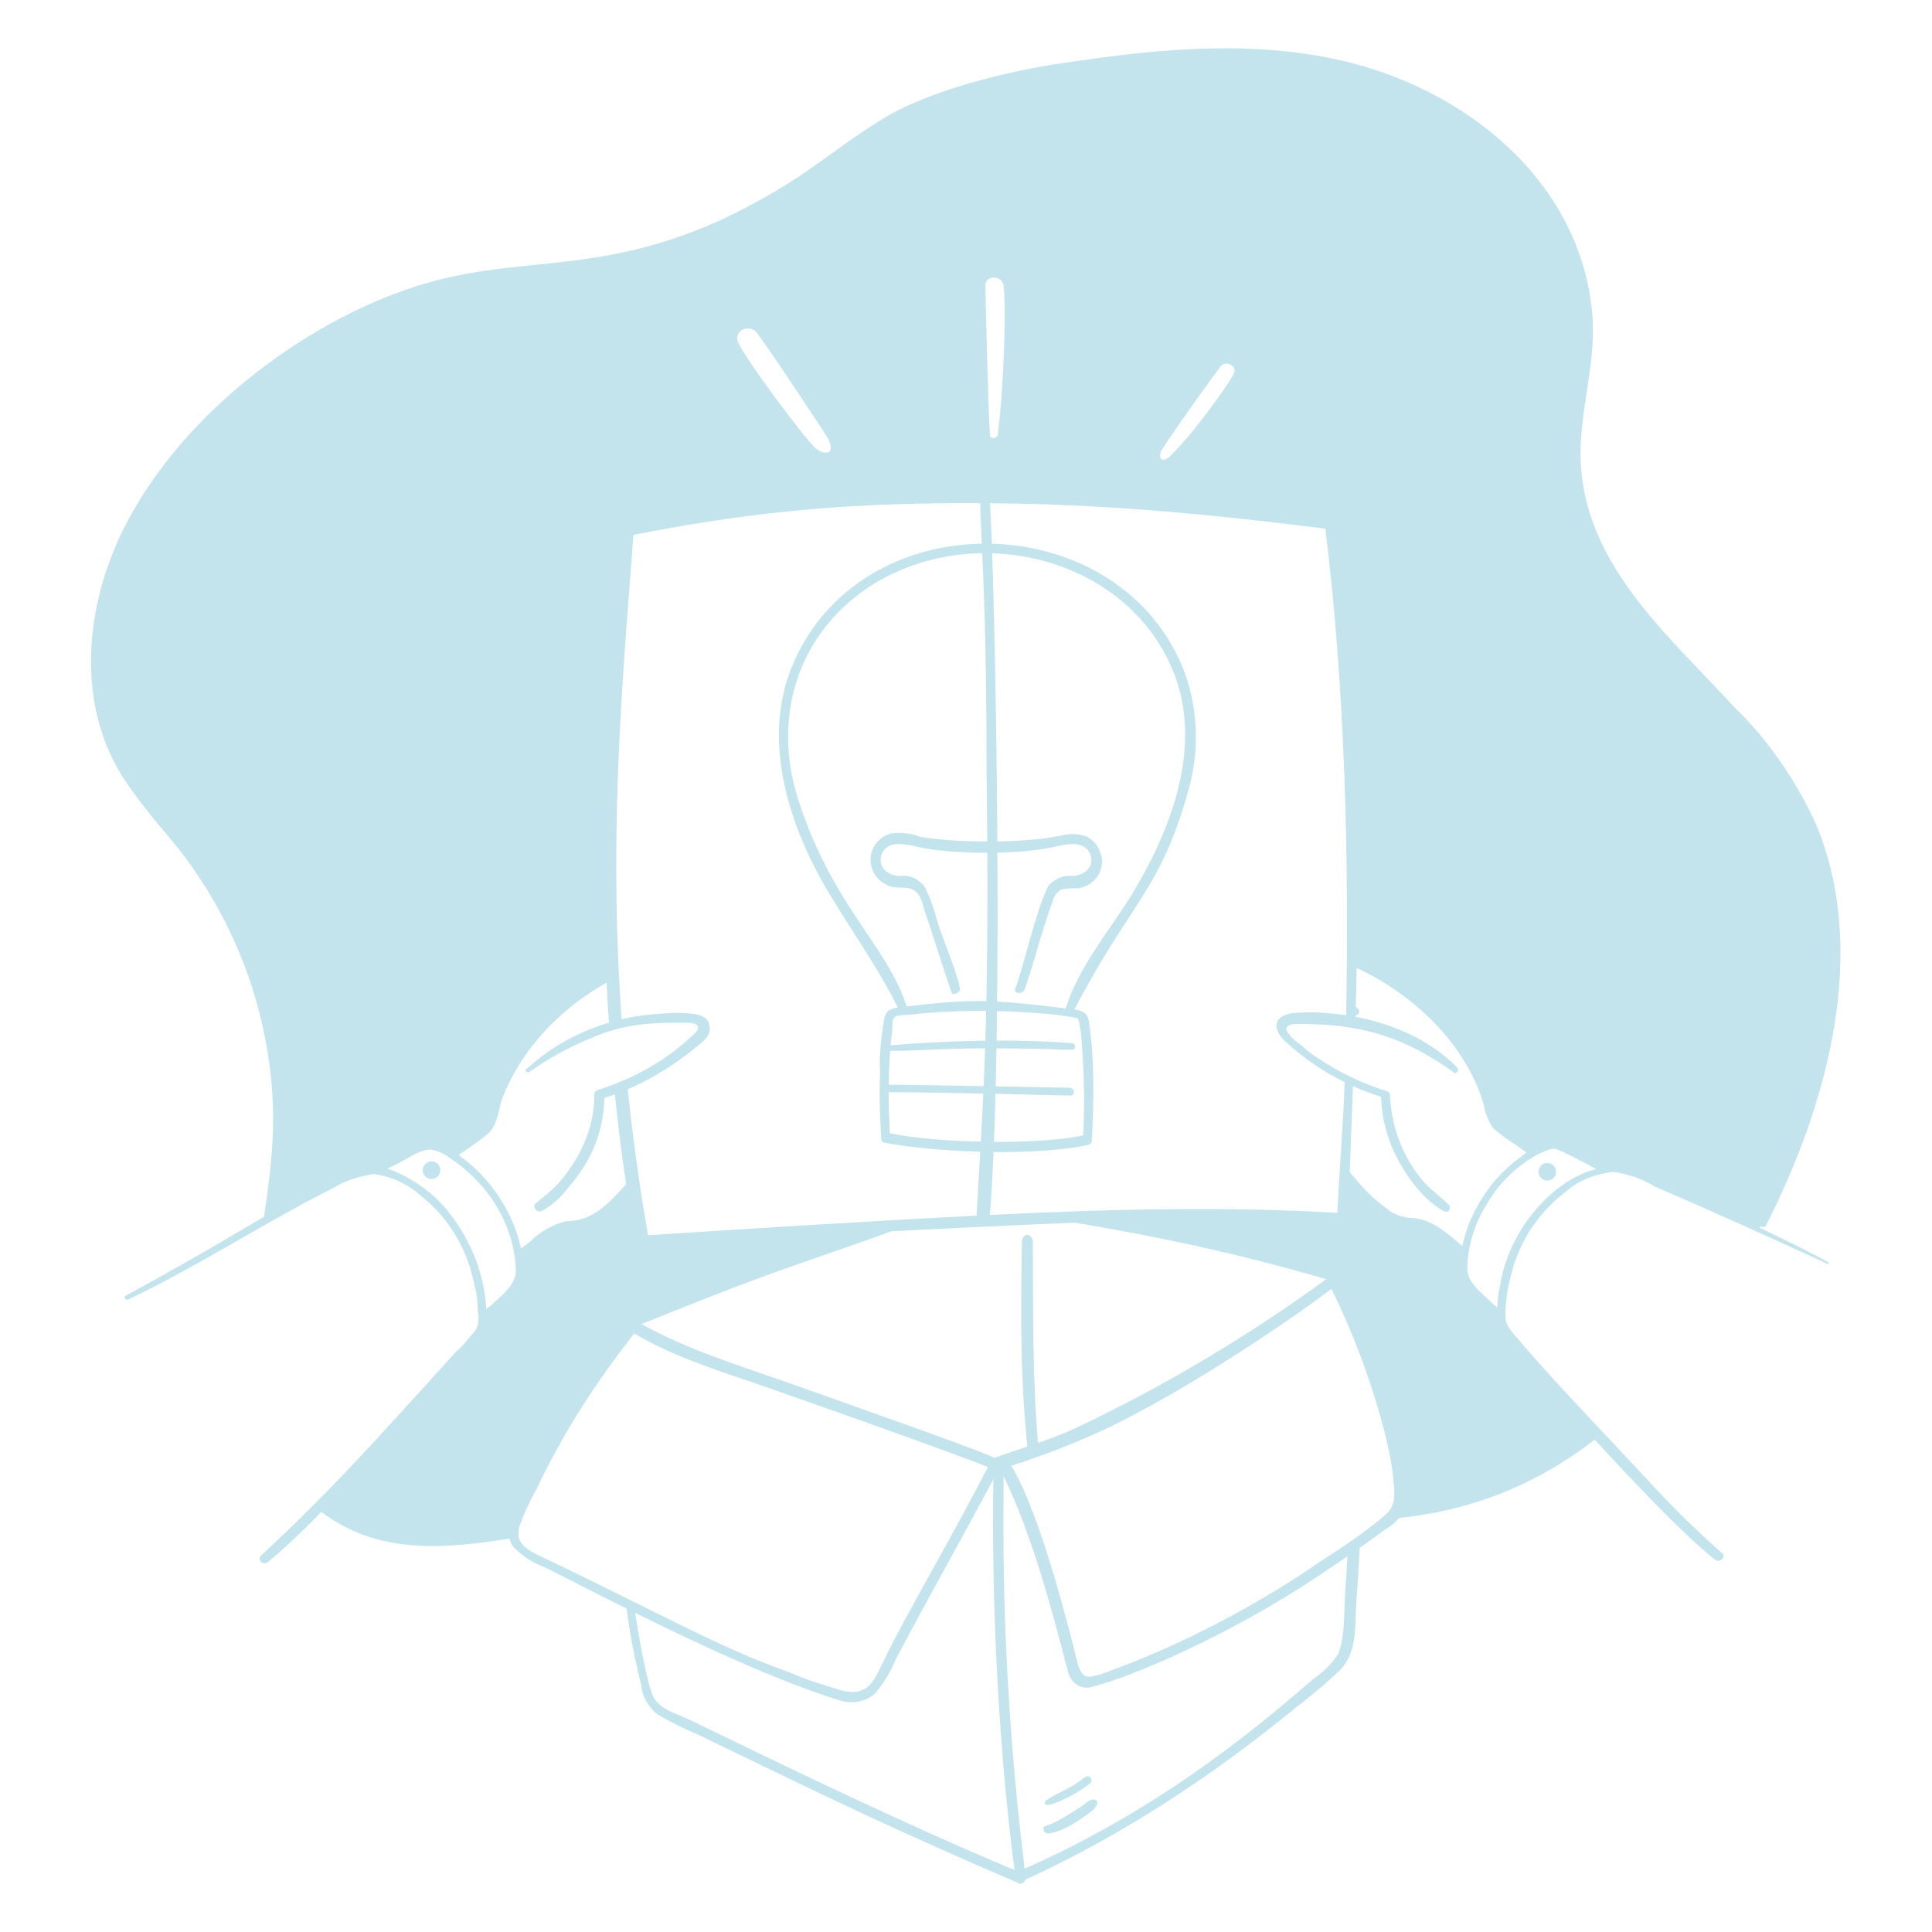 <svg width="120" height="120" viewBox="0 0 120 120" fill="none" xmlns="http://www.w3.org/2000/svg">
<path fill-rule="evenodd" clip-rule="evenodd" d="M107.701 43.899C109.789 45.917 111.46 48.353 112.713 50.998H112.713C116.122 58.882 113.602 68.393 109.72 76.055C109.646 76.24 109.474 76.249 109.35 76.163C109.299 76.263 109.248 76.362 109.197 76.461C108.368 76.09 107.517 75.713 106.679 75.343H106.678L106.677 75.343L106.674 75.341C104.92 74.565 103.226 73.816 101.925 73.202H101.924C101.361 72.936 100.741 72.715 100.045 72.645C99.925 72.645 99.81 72.653 99.699 72.669L97.122 71.322V71.323C96.657 71.013 96.229 71.073 95.73 71.323C95.512 71.436 95.3 71.559 95.094 71.689L93.363 70.487V70.487C92.945 70.209 92.597 69.791 92.597 69.234C91.762 66.172 89.813 63.458 87.099 61.717C86.119 60.999 85.048 60.403 83.921 59.93C84.079 50.748 83.875 41.505 82.644 32.623C68.236 30.605 53.272 29.909 39.003 32.971C37.97 40.65 37.459 50.56 37.955 60.645C37.33 60.983 36.726 61.364 36.149 61.787C33.435 63.527 31.486 66.241 30.651 69.303C30.651 69.582 30.511 69.86 30.372 70.069L30.323 70.118C30.284 70.158 30.252 70.19 30.219 70.222C30.062 70.37 29.882 70.494 28.85 71.208L28.847 71.21L28.844 71.212C28.639 71.354 28.4 71.519 28.121 71.713C27.903 71.574 27.679 71.444 27.449 71.323V71.323C27.053 71.059 26.572 71.026 26.127 71.323L23.552 72.668C23.439 72.653 23.323 72.644 23.203 72.644C22.507 72.714 21.887 72.935 21.324 73.201C20.129 73.765 18.314 74.763 16.358 75.865C16.95 71.814 17.374 68.575 16.312 63.736C15.369 59.434 13.253 55.244 10.536 52.043C9.578 50.915 8.632 49.763 7.821 48.563C4.664 43.892 5.246 37.705 7.682 32.833C11.349 25.498 19.419 19.631 26.475 17.59C28.862 16.9 31.04 16.676 33.266 16.446C36.662 16.096 40.17 15.735 44.71 13.692C48.146 12.069 49.94 10.774 51.709 9.498C52.772 8.73 53.825 7.97 55.221 7.149C58.352 5.387 63.337 4.249 66.775 3.808C72.412 2.973 78.259 2.486 83.827 3.878C91.757 5.887 98.482 11.881 98.931 19.956C98.996 21.441 98.776 22.897 98.556 24.35C98.302 26.029 98.049 27.705 98.235 29.422C98.765 34.542 102.431 38.369 105.865 41.954C106.492 42.608 107.11 43.255 107.701 43.899ZM93.711 83.015C94.686 84.147 96.91 86.643 99.301 89.225C95.684 92.092 91.4 93.947 86.253 94.342C86.822 93.854 87.096 93.298 86.959 92.482V92.481C86.29 88.135 84.691 83.311 82.716 79.359C78.105 77.834 72.285 76.525 67.567 75.66C73.225 75.492 78.341 75.511 83.41 75.847L83.436 75.193C83.465 74.442 83.494 73.69 83.524 72.935V72.936C83.901 73.385 84.276 73.831 84.663 74.245C85.219 74.871 85.915 75.359 86.611 75.776C87 76.009 87.323 76.026 87.666 76.043C87.938 76.056 88.222 76.071 88.56 76.194C88.593 76.21 88.63 76.227 88.669 76.244C88.794 76.3 88.941 76.366 89.047 76.472C89.67 76.939 90.315 77.428 90.944 77.926C90.904 78.182 90.875 78.44 90.858 78.7C90.858 79.183 90.878 79.642 91.345 79.953C91.962 80.617 92.611 81.249 93.292 81.827C93.292 82.434 93.384 82.561 93.572 82.818C93.613 82.875 93.66 82.939 93.711 83.015ZM19.765 93.766C20.415 94.274 21.127 94.707 21.88 95.057C25.198 96.541 28.733 96.014 31.959 95.52C31.863 95.18 31.921 94.796 32.182 94.361C33.922 90.394 36.08 86.705 38.725 83.294C38.838 83.143 38.932 83.012 39.015 82.897L39.016 82.896L39.016 82.895L39.016 82.895C39.524 82.188 39.618 82.058 41.172 81.407C45.407 79.61 50.562 77.713 55.105 76.227C52.957 76.346 50.718 76.475 48.369 76.611H48.368H48.367L48.361 76.612H48.359H48.353L48.348 76.612C45.642 76.768 42.791 76.933 39.769 77.099C39.561 75.954 39.371 74.795 39.199 73.626C38.996 73.862 38.792 74.093 38.585 74.315C38.028 74.942 37.332 75.429 36.636 75.847C36.248 76.079 35.924 76.096 35.581 76.113C35.31 76.127 35.026 76.141 34.687 76.264C34.655 76.28 34.618 76.297 34.579 76.314C34.454 76.37 34.307 76.436 34.2 76.543C33.527 77.017 32.877 77.514 32.249 78.022C32.282 78.246 32.306 78.473 32.321 78.701C32.321 79.217 32.297 79.545 31.903 79.954C31.297 80.583 30.676 81.197 30.025 81.761V81.762C30.038 82.486 29.949 82.607 29.747 82.886L29.746 82.887L29.746 82.888C29.704 82.945 29.658 83.007 29.607 83.084C28.047 84.896 23.283 90.203 19.765 93.766ZM83.86 62.831L83.859 62.863C83.943 62.921 84.025 62.98 84.106 63.039C84.025 62.969 83.943 62.9 83.86 62.831ZM46.938 20.582C47.244 20.888 51.237 26.864 51.433 27.251V27.25C51.96 28.289 51.152 28.283 50.633 27.818C49.986 27.238 46.242 22.252 45.824 21.208C45.615 20.512 46.45 20.164 46.938 20.582ZM61.972 26.985C62.343 24.261 62.523 18.776 62.32 17.659C62.181 17.102 61.266 17.101 61.206 17.659C61.19 17.807 61.394 25.916 61.485 26.916C61.415 27.264 61.902 27.334 61.972 26.985ZM76.658 23.157C76.225 24.024 73.984 27.098 72.634 28.375C72.179 28.805 71.875 28.402 72.16 27.945C72.822 26.884 75.444 23.209 75.892 22.67C76.171 22.461 76.797 22.67 76.658 23.157Z" fill="#C4E4ED"/>
<path d="M67.401 110.369C66.371 111.193 65.977 111.156 64.965 111.831C64.822 111.974 64.892 112.2 65.292 112.074C65.935 111.871 66.931 111.386 67.68 110.787C67.908 110.673 67.779 110.18 67.401 110.369Z" fill="#C4E4ED"/>
<path d="M67.359 112.069C65.546 113.278 65.281 113.277 64.844 113.458C64.764 113.491 64.797 113.939 65.16 113.879C66.25 113.702 67.208 112.91 67.587 112.657C68.646 111.951 68.022 111.405 67.358 112.068L67.359 112.069Z" fill="#C4E4ED"/>
<path d="M63.47 77.187C63.4 81.782 63.365 85.731 63.853 90.255C63.853 90.533 64.588 90.486 64.519 90.138C64.101 85.544 64.185 81.758 64.15 77.163C64.146 76.576 63.48 76.505 63.47 77.187Z" fill="#C4E4ED"/>
<path fill-rule="evenodd" clip-rule="evenodd" d="M54.272 76.274C48.933 78.116 41.231 81.12 39.587 81.832C39.235 81.984 39.145 82.117 39.04 82.27C39.021 82.298 39.001 82.326 38.979 82.356C36.111 85.86 33.992 89.856 32.043 93.944C31.708 94.646 31.347 95.405 31.904 96.101C32.46 96.658 33.087 97.076 33.852 97.354C33.852 97.354 38.089 99.507 38.921 99.92C39.179 101.91 39.472 103.161 39.697 104.121C39.748 104.337 39.795 104.54 39.838 104.732C39.908 105.428 40.325 106.055 40.812 106.472C41.648 106.959 42.483 107.377 43.318 107.725C44.023 108.065 44.694 108.39 45.34 108.702C51.779 111.818 55.605 113.669 63.294 116.982C63.487 117.047 63.621 116.933 63.695 116.75C69.452 114.108 74.767 110.659 79.72 106.682C79.933 106.511 80.148 106.34 80.364 106.168C81.326 105.404 82.305 104.625 83.2 103.758C84.132 102.855 84.172 101.55 84.211 100.302C84.219 100.034 84.227 99.77 84.244 99.512C84.264 99.214 84.284 98.915 84.305 98.617C84.362 97.795 84.419 96.971 84.453 96.143C84.994 95.766 85.529 95.382 86.054 94.988C86.68 94.64 87.167 94.084 87.376 93.388C87.446 92.622 87.376 91.787 87.167 91.021L87.168 91.02C86.431 87.132 85.263 83.263 83.344 79.736C83.036 79.169 82.83 78.979 82.47 78.877C79.129 77.928 73.293 76.56 68.402 75.637C67.466 75.662 66.516 75.692 65.55 75.728C65.633 75.744 65.717 75.76 65.8 75.777C71.685 76.758 76.644 77.782 82.372 79.455C77.511 82.991 72.38 86.057 66.914 88.653C65.867 89.154 64.584 89.587 63.355 90.001C62.804 90.186 62.264 90.369 61.761 90.552C61.455 90.321 55.461 88.192 51.231 86.689C50.613 86.469 50.033 86.263 49.513 86.078C48.861 85.846 48.2 85.619 47.536 85.392C44.93 84.499 42.272 83.587 39.846 82.243C45.989 79.749 48.511 78.877 51.286 77.918C52.542 77.484 53.85 77.031 55.568 76.403H55.569C55.794 76.321 56.02 76.241 56.247 76.165C55.597 76.2 54.939 76.236 54.272 76.274ZM32.252 94.848C31.973 95.892 32.815 96.296 33.574 96.657C36.021 97.825 38.071 98.844 39.869 99.739C43.351 101.471 45.89 102.734 48.539 103.688C48.845 103.798 49.154 103.922 49.46 104.045C49.98 104.255 50.492 104.461 50.975 104.592C51.151 104.64 51.339 104.703 51.532 104.768C52.178 104.985 52.891 105.224 53.48 105.01C54.088 104.789 54.389 104.172 54.661 103.614C54.732 103.47 54.801 103.329 54.872 103.2C55.438 101.974 56.568 99.932 57.845 97.626C59 95.539 60.274 93.236 61.358 91.126C61.091 90.975 55.886 89.059 47.564 86.148C47.106 85.988 46.644 85.831 46.181 85.673C43.858 84.882 41.495 84.078 39.396 82.823C37.059 85.797 34.98 88.981 33.365 92.412C32.948 93.177 32.53 94.013 32.252 94.848ZM42.246 106.562C42.4 106.625 42.551 106.686 42.692 106.75L42.706 106.757C49.431 110.017 56.158 113.278 63.013 116.15C62.13 109.389 61.566 100.638 61.699 91.877C60.762 93.641 59.802 95.392 58.841 97.144C57.762 99.11 56.683 101.077 55.638 103.061C55.29 103.896 54.873 104.592 54.316 105.219C53.759 105.706 52.924 105.845 52.228 105.636C48.191 104.394 43.209 102.034 39.447 100.178C39.63 101.317 40.11 104.216 40.535 105.288C40.806 105.975 41.561 106.283 42.246 106.562ZM83.507 99.958C83.528 99.38 83.552 98.716 83.619 97.911C83.646 97.498 83.67 97.084 83.69 96.669C83.068 97.094 82.439 97.514 81.81 97.933L81.74 97.981C76.359 101.567 70.289 104.166 67.749 104.801C67.123 104.94 66.497 104.523 66.357 103.896C66.314 103.767 66.225 103.422 66.093 102.918C65.508 100.664 64.096 95.228 62.322 91.673C62.336 91.847 62.334 92.302 62.33 93.01C62.31 96.258 62.259 104.84 63.642 116.064C70.314 113.117 75.909 109.233 81.531 104.314C82.157 103.896 82.714 103.34 83.132 102.713C83.439 101.868 83.467 101.076 83.507 99.958ZM82.088 96.936C83.48 96.032 84.822 95.151 86.055 94.083V94.082C86.697 93.526 86.633 92.834 86.563 92.087C86.556 92.01 86.549 91.933 86.542 91.855C86.363 89.698 84.969 84.612 82.696 80.053C80.954 81.406 75.355 85.28 70.598 87.777C68.232 89.084 65.463 90.182 62.813 91.046C64.675 94.035 66.633 102.09 66.912 103.235C66.933 103.32 66.944 103.367 66.945 103.371C67.144 103.932 67.332 104.244 67.889 104.105C68.306 104.036 68.654 103.896 69.002 103.757C73.743 102.034 78.46 99.448 82.088 96.936Z" fill="#C4E4ED"/>
<path fill-rule="evenodd" clip-rule="evenodd" d="M31.555 66.312C32.964 63.736 35.289 61.669 37.939 60.301C37.948 60.49 37.957 60.68 37.966 60.87C34.944 62.519 32.5 64.958 31.207 68.191C31.125 68.415 31.068 68.656 31.01 68.9C30.869 69.49 30.725 70.094 30.232 70.488C29.602 70.972 28.972 71.424 28.318 71.841C28.202 71.763 28.085 71.688 27.966 71.616C28.853 70.956 29.092 70.793 29.276 70.667C29.409 70.576 29.515 70.504 29.815 70.279C30.093 70.07 30.302 69.722 30.372 69.374C30.65 68.33 30.998 67.286 31.555 66.312ZM32.297 78.408C32.699 78.077 33.099 77.752 33.504 77.448C33.852 77.1 34.27 76.822 34.687 76.613C34.966 76.52 35.244 76.49 35.523 76.458C35.662 76.443 35.801 76.428 35.94 76.404C36.775 76.195 37.471 75.778 38.098 75.151C38.49 74.76 38.882 74.367 39.249 73.963C39.214 73.732 39.18 73.5 39.146 73.267C37.77 74.804 36.825 75.847 35.175 75.847C34.339 76.056 33.574 76.474 32.947 77.1C32.69 77.293 32.439 77.487 32.193 77.682C32.237 77.921 32.272 78.163 32.297 78.408Z" fill="#C4E4ED"/>
<path fill-rule="evenodd" clip-rule="evenodd" d="M87.849 76.157C86.098 76.157 84.698 74.626 83.513 73.192L83.542 72.471C83.732 72.687 83.9 72.884 84.059 73.07C84.697 73.819 85.178 74.384 86.332 75.22C86.614 75.424 87.028 75.568 87.446 75.638C88.795 75.638 89.683 76.401 91.01 77.557C90.974 77.737 90.943 77.919 90.918 78.103C90.39 77.667 89.85 77.239 89.31 76.853C88.892 76.505 88.405 76.227 87.849 76.157ZM95.322 71.55C95.025 71.326 94.552 70.97 93.765 70.38V70.38C93.487 70.24 93.208 69.962 92.999 69.684C92.791 69.197 92.651 68.709 92.582 68.153C92.193 66.793 90.606 64.081 88.267 62.167C87.064 61.165 85.539 60.236 83.927 59.541L83.92 59.964C87.713 61.627 91.082 64.84 92.179 68.677C92.249 69.165 92.458 69.652 92.736 70.07C93.154 70.418 93.571 70.766 94.058 71.044C94.386 71.289 94.713 71.511 95.041 71.722C95.133 71.663 95.227 71.606 95.322 71.55ZM84.035 63.04C83.976 63 83.917 62.961 83.858 62.923C83.863 62.701 83.869 62.479 83.874 62.256C84.022 62.375 84.169 62.498 84.314 62.622C84.592 62.831 84.314 63.179 84.035 63.04Z" fill="#C4E4ED"/>
<path d="M68.445 53.364C68.389 52.806 68.028 52.251 67.54 51.972C66.984 51.764 66.427 51.764 65.87 51.903C63.538 52.41 59.095 52.338 57.169 51.971C56.613 51.762 55.986 51.693 55.36 51.762C53.709 52.235 53.675 54.315 55.081 54.964C55.151 54.964 55.151 55.034 55.221 55.034C56.016 55.332 57.022 54.649 57.378 56.426C57.535 56.817 58.909 61.142 59.109 61.662C59.189 61.87 59.659 61.623 59.634 61.442C59.499 60.489 58.496 58.219 58.213 57.192C58.021 56.491 57.796 55.8 57.448 55.104C57.1 54.617 56.543 54.338 55.917 54.408C55.221 54.408 54.525 53.921 54.733 53.155C55.012 52.25 55.917 52.389 56.682 52.529C58.931 53.115 63.552 53.116 65.8 52.529C66.496 52.39 67.471 52.251 67.749 53.156C67.958 53.921 67.262 54.408 66.566 54.408C66.009 54.339 65.452 54.617 65.104 55.035C64.313 56.618 63.498 60.345 63.073 61.355C62.892 61.785 63.54 61.721 63.619 61.512C64.146 60.122 64.784 57.506 65.383 56.009C65.452 55.661 65.661 55.383 65.94 55.244C66.288 55.174 66.566 55.174 66.914 55.174C67.819 55.104 68.536 54.267 68.445 53.364Z" fill="#C4E4ED"/>
<path d="M32.46 78.213C32.168 75.581 30.32 72.549 27.31 71.044C27.031 70.905 26.753 70.835 26.475 70.905C26.127 71.044 25.779 71.253 25.431 71.462C24.766 71.768 24.14 72.112 23.524 72.494C21.09 72.219 17.623 75.162 7.752 80.51C7.682 80.58 7.82 80.785 7.96 80.719C12.255 78.673 16.593 75.846 20.628 73.829C21.394 73.341 22.299 73.063 23.203 72.924C24.317 73.063 25.361 73.55 26.196 74.316C27.936 75.708 29.05 77.656 29.467 79.815C29.607 80.302 29.676 80.859 29.676 81.415C29.746 81.694 29.746 81.972 29.676 82.32C29.607 82.529 29.467 82.738 29.259 82.947C28.98 83.295 28.702 83.643 28.354 83.921C22.999 89.85 20.197 92.939 16.243 96.589C15.895 96.867 16.382 97.285 16.66 97.007C18.861 95.174 20.155 93.651 22.437 91.369C25.679 88.022 27.597 85.752 29.606 83.434C29.884 83.156 30.024 82.877 30.163 82.529C30.183 82.368 30.197 82.207 30.205 82.047C31.159 81.189 31.545 80.75 32.181 80.023C32.529 79.466 32.668 78.84 32.459 78.213L32.46 78.213ZM30.581 80.997C30.456 81.108 30.33 81.214 30.205 81.317C30.069 78.873 29.068 76.642 27.518 74.872C26.425 73.668 24.887 72.817 24.051 72.594C25.604 71.87 25.724 71.552 26.683 71.392C27.1 71.462 27.518 71.601 27.866 71.879C30.656 73.684 31.981 76.479 32.042 78.909C32.063 79.744 31.207 80.44 30.58 80.997H30.581Z" fill="#C4E4ED"/>
<path d="M113.478 78.352C109.581 76.234 102.222 73.05 101.298 72.714C100.799 72.522 100.257 72.457 99.72 72.508C98.814 71.948 97.383 71.144 97.092 71.005C96.839 70.884 96.585 70.806 96.356 70.835C95.73 70.974 95.103 71.322 94.616 71.739C93.164 72.775 92.114 73.998 91.275 75.915C91.067 76.472 90.858 77.099 90.788 77.725C90.649 78.351 90.649 78.978 90.788 79.534C91.136 80.231 91.693 80.787 92.25 81.275C93.153 82.29 92.903 81.602 93.015 82.388C93.224 82.875 93.572 83.362 93.92 83.71C94.151 83.941 103.076 94.218 106.518 96.865C106.797 97.144 107.284 96.657 106.936 96.448C105.266 94.986 103.705 93.418 102.203 91.785C100.382 89.803 96.342 85.629 94.338 83.223C93.92 82.736 93.503 82.388 93.503 81.692C93.503 80.648 93.711 79.674 93.99 78.699C94.547 76.82 95.73 75.15 97.331 73.966C98.096 73.27 99.14 72.922 100.184 72.783C101.089 72.922 101.994 73.201 102.759 73.688C106.309 75.219 109.859 76.82 113.339 78.421C113.548 78.63 113.687 78.421 113.478 78.351V78.352ZM93.224 79.535C93.102 80.386 93.104 79.833 92.983 81.207C92.849 81.095 92.72 80.98 92.598 80.858C92.041 80.301 91.115 79.674 91.136 78.769C91.171 77.307 91.623 75.916 92.389 74.732C93.422 72.873 95.449 71.511 96.509 71.335C96.883 71.388 98.433 72.224 99.133 72.609C96.579 73.255 93.909 76.107 93.224 79.534V79.535Z" fill="#C4E4ED"/>
<path d="M73.596 41.811C69.74 31.53 53.935 30.941 49.374 40.975C47.216 45.639 48.886 51.068 51.392 55.314C52.861 57.783 54.52 60.061 55.759 62.576C55.354 62.643 55.066 62.746 54.942 63.178C54.733 64.362 54.594 65.545 54.663 66.729C54.594 68.051 54.663 69.374 54.733 70.696C54.733 70.835 54.802 70.974 54.942 70.974C57.18 71.438 63.592 71.945 67.609 71.114C67.749 71.044 67.818 70.974 67.818 70.835C67.936 68.583 68.001 65.538 67.609 63.318C67.474 62.845 67.142 62.766 66.74 62.698C70.201 56.028 72.073 55.352 73.804 49.119C74.5 46.683 74.43 44.178 73.595 41.811H73.596ZM67.123 64.014C67.324 66.162 67.395 68.375 67.275 70.528C64.35 71.125 58.375 71.022 55.276 70.389C55.227 69.544 55.199 68.689 55.198 67.834C58.779 67.854 64.532 68.004 66.496 68.051C66.635 68.051 66.705 67.912 66.705 67.773C66.705 67.703 66.635 67.633 66.496 67.564C65.785 67.555 56.481 67.364 55.201 67.375C55.21 66.673 55.238 65.972 55.29 65.273C57.123 65.265 58.963 65.115 60.864 65.115C66.011 65.115 65.131 65.204 66.565 65.204C66.844 65.204 66.844 64.787 66.565 64.787C62.52 64.497 58.63 64.66 55.318 64.921C55.349 64.571 55.386 64.222 55.429 63.875C55.429 63.119 55.506 63.04 56.403 63.04C60.405 62.539 65.476 62.889 66.913 63.249C67.053 63.388 67.053 63.736 67.122 64.014H67.123ZM70.324 55.523C68.894 57.839 66.991 60.057 66.193 62.631C61.351 62.054 60.46 62.037 56.319 62.507C55.081 58.688 51.727 56.304 49.583 49.676C48.076 45.017 49.225 39.953 53.481 36.8C59.85 32.168 69.81 34.33 72.83 41.602C74.779 46.265 72.76 51.486 70.324 55.523Z" fill="#C4E4ED"/>
<path d="M26.802 73.23C27.105 73.23 27.35 72.984 27.35 72.682C27.35 72.379 27.105 72.134 26.802 72.134C26.5 72.134 26.254 72.379 26.254 72.682C26.254 72.984 26.5 73.23 26.802 73.23Z" fill="#C4E4ED"/>
<path d="M96.106 73.331C96.408 73.331 96.653 73.085 96.653 72.783C96.653 72.48 96.408 72.235 96.106 72.235C95.803 72.235 95.558 72.48 95.558 72.783C95.558 73.085 95.803 73.331 96.106 73.331Z" fill="#C4E4ED"/>
<path d="M44.084 63.805C44.014 63.178 43.529 63.029 43.04 62.97C42.346 62.886 41.648 62.9 40.952 62.97C38.172 63.102 35.014 64.239 32.739 66.38C32.53 66.45 32.669 66.659 32.878 66.589C34.131 65.684 35.51 64.958 36.984 64.362C39.162 63.481 40.938 63.526 42.622 63.526C43.039 63.526 43.596 63.596 43.248 64.083C41.62 65.71 39.567 66.925 37.123 67.703C36.984 67.772 36.915 67.842 36.915 67.981C36.915 70.026 36.088 71.857 34.757 73.41C34.34 73.897 33.783 74.314 33.295 74.732C33.017 74.872 33.333 75.383 33.644 75.219C34.278 74.885 34.827 74.383 35.244 73.827C36.632 72.242 37.479 70.494 37.538 68.196C39.544 67.563 41.357 66.543 43.039 65.196C43.457 64.848 44.153 64.431 44.084 63.804L44.084 63.805Z" fill="#C4E4ED"/>
<path fill-rule="evenodd" clip-rule="evenodd" d="M83.062 32.484C83.062 32.275 82.923 32.136 82.714 32.136C67.856 30.142 53.703 29.613 39.003 32.553C38.716 32.594 38.641 32.883 38.728 33.085C38.061 37.227 37.651 44.49 37.542 48.841C37.429 53.761 37.498 58.794 37.84 63.797C38.101 63.722 38.365 63.653 38.63 63.592C37.845 52.848 38.526 43.943 39.137 35.953C39.207 35.031 39.277 34.122 39.343 33.223C47.542 31.599 53.788 31.219 60.891 31.252C60.886 31.733 60.918 32.416 60.966 33.426C61.078 35.799 61.276 39.979 61.276 47.588C61.45 62.069 61.169 66.818 60.732 74.174C60.706 74.608 60.68 75.051 60.653 75.505C53.451 75.872 45.25 76.399 41.413 76.646L41.413 76.646L41.391 76.647C40.949 76.676 40.566 76.7 40.249 76.721C39.68 73.433 39.259 70.303 38.955 67.312C38.693 67.425 38.427 67.532 38.159 67.632C38.473 70.827 38.908 73.996 39.49 77.1C39.56 77.239 39.63 77.309 39.769 77.309C45.476 76.961 51.114 76.682 56.822 76.404L57.745 76.358C66.926 75.904 74.972 75.506 83.41 76.056C83.619 76.056 83.754 75.917 83.758 75.708C83.795 73.682 83.885 71.378 83.982 68.847V68.847C84.003 68.309 84.024 67.761 84.045 67.203C83.872 67.124 83.7 67.043 83.529 66.958C83.477 68.58 83.372 70.211 83.268 71.841V71.841C83.193 73.007 83.118 74.171 83.062 75.33C75.864 74.916 68.665 75.108 61.485 75.462C62.394 63.755 61.772 34.995 61.485 31.256C66.096 31.295 72.251 31.549 82.32 32.841C83.558 42.884 83.791 53.24 83.61 63.398C83.8 63.428 83.989 63.461 84.177 63.498C84.464 54.554 84.552 43.662 83.062 32.484V32.484Z" fill="#C4E4ED"/>
<path d="M90.509 66.311C88.56 64.293 85.637 63.249 82.922 62.97C82.226 62.901 81.46 62.831 80.764 62.901C80.277 62.901 79.651 62.97 79.372 63.388C79.094 63.806 79.512 64.432 79.86 64.71C81.547 66.263 83.563 67.423 85.779 68.127C85.818 69.51 86.199 70.841 86.82 72.019C87.433 73.182 88.51 74.608 89.673 75.221C89.811 75.293 89.952 75.29 90.021 75.151C90.091 75.012 90.091 74.873 89.952 74.803C89.464 74.316 88.977 73.968 88.49 73.481C87.119 71.881 86.438 70.057 86.332 68.052C86.332 67.912 86.263 67.773 86.124 67.773C84.592 67.286 83.131 66.59 81.808 65.685C81.46 65.477 81.112 65.198 80.834 64.92C80.486 64.711 80.208 64.433 79.999 64.154C79.651 63.667 80.277 63.597 80.625 63.597C84.262 63.597 87.013 64.236 90.369 66.66C90.508 66.66 90.648 66.451 90.508 66.312L90.509 66.311Z" fill="#C4E4ED"/>
</svg>
